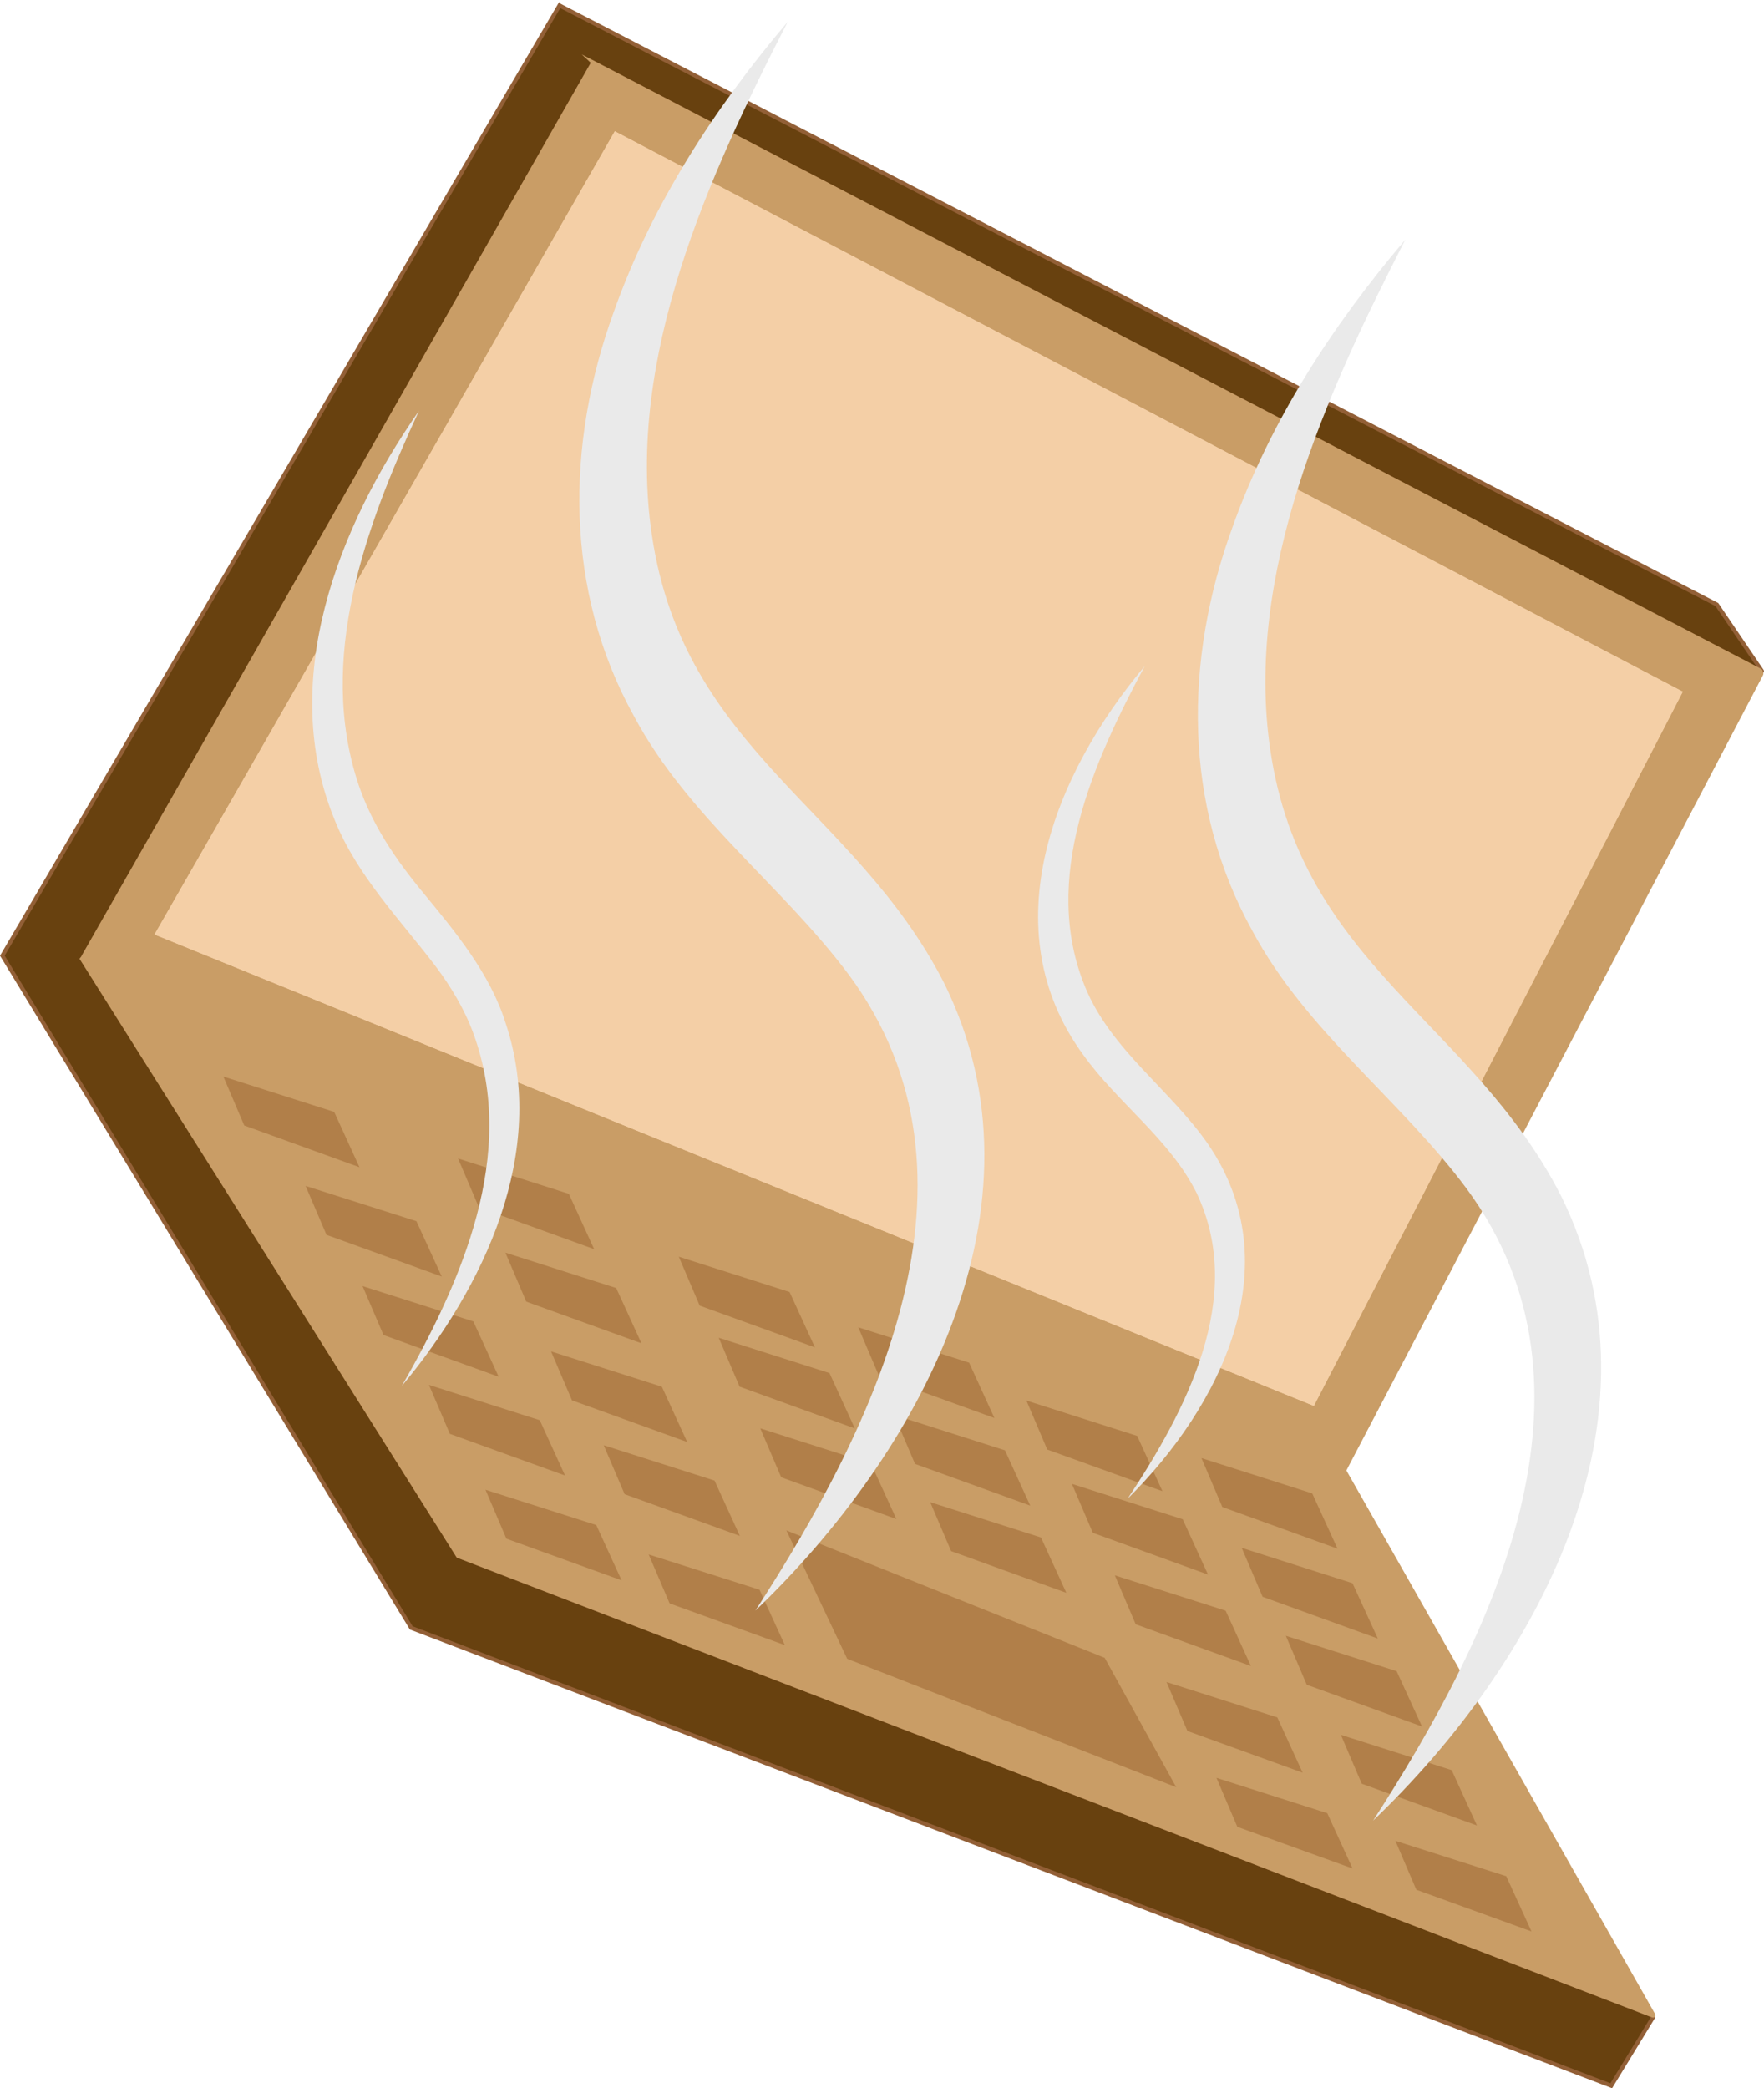<?xml version="1.0" encoding="UTF-8"?>
<svg id="Layer_2" data-name="Layer 2" xmlns="http://www.w3.org/2000/svg" viewBox="0 0 437.55 517.78">
  <defs>
    <style>
      .cls-1 {
        fill: #68410f;
        stroke: #925f36;
      }

      .cls-1, .cls-2, .cls-3, .cls-4 {
        stroke-miterlimit: 10;
      }

      .cls-2 {
        fill: #f4cfa6;
      }

      .cls-2, .cls-4 {
        stroke: #c99d66;
      }

      .cls-5 {
        fill: #eaeaea;
      }

      .cls-3 {
        fill: #b17f49;
        stroke: #b17f49;
      }

      .cls-4 {
        fill: #c99d66;
      }
    </style>
  </defs>
  <g id="Layer_1-2" data-name="Layer 1">
    <g>
      <path class="cls-1" d="m138.78,1.34L.58,236.96l101.43,166.67,297.65,113.53,10.39-17.02c.1-.16.03-.37-.15-.44l-296.26-113.92L20.45,237.63,147.14,15.54l289.8,150.92c.06.04.13-.05.09-.1l-11.17-16.46L138.79,1.35h0Z"/>
      <path class="cls-4" d="m20.44,237.63l312.96,126.98,76.72,135.03c.04.07-.03.14-.1.12l-296.39-113.97L20.33,237.76l.1-.12h0Z"/>
      <polygon class="cls-3" points="56.29 267.73 60.96 278.66 88.21 288.53 82.53 276.1 56.29 267.73"/>
      <polygon class="cls-3" points="76.69 294.85 81.36 305.78 108.62 315.63 102.93 303.2 76.69 294.85"/>
      <polygon class="cls-3" points="114.51 288.05 119.18 298.98 146.42 308.84 140.74 296.42 114.51 288.05"/>
      <polygon class="cls-3" points="121.31 370.18 125.98 381.11 153.23 390.96 147.54 378.54 121.31 370.18"/>
      <polygon class="cls-3" points="107.29 344.19 111.96 355.12 139.21 364.97 133.52 352.54 107.29 344.19"/>
      <polygon class="cls-3" points="90.82 319.69 95.5 330.62 122.74 340.48 117.05 328.05 90.82 319.69"/>
      <polygon class="cls-3" points="179.16 332.5 183.83 343.42 211.08 353.29 205.39 340.86 179.16 332.5"/>
      <polygon class="cls-3" points="266.77 368.73 271.44 379.66 298.69 389.53 293 377.1 266.77 368.73"/>
      <polygon class="cls-3" points="161.79 386.23 166.47 397.16 193.72 407.02 188.03 394.58 161.79 386.23"/>
      <polygon class="cls-3" points="150.64 359.15 155.31 370.08 182.56 379.94 176.87 367.51 150.64 359.15"/>
      <polygon class="cls-3" points="137.58 335.88 142.25 346.81 169.5 356.66 163.81 344.24 137.58 335.88"/>
      <polygon class="cls-3" points="126.25 311.4 130.91 322.34 158.16 332.19 152.48 319.77 126.25 311.4"/>
      <polygon class="cls-3" points="255.48 348.07 260.14 359.01 287.39 368.86 281.71 356.44 255.48 348.07"/>
      <polygon class="cls-3" points="231.62 373.26 236.29 384.19 263.54 394.05 257.85 381.62 231.62 373.26"/>
      <polygon class="cls-3" points="222.67 351.64 227.34 362.57 254.59 372.43 248.91 360.01 222.67 351.64"/>
      <polygon class="cls-3" points="213.78 329.91 218.45 340.84 245.7 350.71 240.02 338.28 213.78 329.91"/>
      <polygon class="cls-3" points="189.47 354.96 194.15 365.89 221.39 375.76 215.7 363.33 189.47 354.96"/>
      <polygon class="cls-3" points="290.24 417.86 294.91 428.79 322.16 438.65 316.47 426.23 290.24 417.86"/>
      <polygon class="cls-3" points="277.42 391.41 282.08 402.34 309.33 412.2 303.65 399.77 277.42 391.41"/>
      <polygon class="cls-3" points="169.26 312.4 173.93 323.33 201.18 333.19 195.49 320.76 169.26 312.4"/>
      <polygon class="cls-3" points="347.01 457.23 351.69 468.16 378.93 478.02 373.25 465.6 347.01 457.23"/>
      <polygon class="cls-3" points="333.48 430.95 338.15 441.87 365.4 451.74 359.72 439.31 333.48 430.95"/>
      <polygon class="cls-3" points="319.84 406.4 324.51 417.33 351.76 427.19 346.07 414.77 319.84 406.4"/>
      <polygon class="cls-3" points="308.89 384.59 313.56 395.52 340.81 405.39 335.12 392.96 308.89 384.59"/>
      <polygon class="cls-3" points="298.9 362.33 303.57 373.26 330.81 383.11 325.13 370.69 298.9 362.33"/>
      <polygon class="cls-3" points="302.63 441.62 307.29 452.56 334.55 462.41 328.86 449.98 302.63 441.62"/>
      <polygon class="cls-3" points="196.05 380.39 210.51 410.9 290.64 442.15 273.65 411.44 196.05 380.39"/>
      <polygon class="cls-2" points="152.28 31.81 418.16 171.26 326.16 349.29 37.52 231.98 152.28 31.81"/>
      <path class="cls-4" d="m333.52,364.36l103.35-197.2c.12-.23-.09-.49-.34-.44l-18.23,4.5c-.08.02-.16.08-.2.16l-91.82,177.67c-.08.14-.24.21-.38.14L37.63,232.02c-.06-.03-.14-.03-.21,0l-15.48,5.12c-.51.17-.53.88-.03,1.09l311.25,126.28c.14.05.31,0,.38-.14h0Z"/>
      <path class="cls-4" d="m147.32,15.63l289.33,150.67c.19.09.15.36-.05.42l-18.35,4.53s-.11,0-.16-.02L152.48,31.91c-.1-.06-.24-.02-.3.08L37.57,231.91c-.03.05-.08.08-.12.1l-16.45,5.45c-.2.07-.37-.15-.27-.32L147.03,15.72c.06-.1.19-.14.3-.08h0Z"/>
    </g>
    <path class="cls-5" d="m340.6,451.4c29.51-45.6,59.83-106.99,23.12-156.77-16.41-22.01-39.82-39.02-53.13-63.92-17.18-31.05-16.89-66.99-4.96-99.77,9.39-26.48,24.87-50.25,42.96-71.53-19.58,38.1-39.97,83.02-33.49,126.58,7.81,53.12,50.15,67.58,72.08,110.46,27.45,55.29-6.2,116.39-46.59,154.96h0Z"/>
    <path class="cls-5" d="m187.35,399.37c29.7-45.83,60.18-107.54,23.28-157.58-16.49-22.12-40.01-39.21-53.39-64.24-17.26-31.2-16.97-67.3-4.99-100.24,9.43-26.61,24.98-50.51,43.14-71.9-19.7,38.28-40.21,83.43-33.7,127.21,7.85,53.41,50.39,67.93,72.44,111.03,27.58,55.55-6.22,116.93-46.78,155.71h0Z"/>
    <path class="cls-5" d="m279.7,371.6c14.48-21.87,29.44-49.98,17.07-75.89-6.74-13.38-19.32-22-28.07-34.15-22.88-31.3-7.15-69.78,15.22-96.37-12.8,23.95-25.79,52.71-14.74,79.58,6.4,15.53,20.95,25.24,30.43,38.84,20.69,30.13,3.14,65.13-19.91,87.99h0Z"/>
    <path class="cls-5" d="m99.7,343.6c14.87-25.98,28.62-57.32,17.8-87.14-2.17-6.03-5.54-11.67-9.39-16.8-8.72-11.49-19.5-22.47-25.05-36.24-14.25-34.52.74-72.73,20.85-101.53-13.21,28.58-25.42,61.46-14.96,92.71,3.4,10,9.22,18.54,15.99,26.72,7.95,9.65,16.65,20.09,20.48,32.36,10.66,31.86-5.4,65.63-25.71,89.92h0Z"/>
  </g>
</svg>